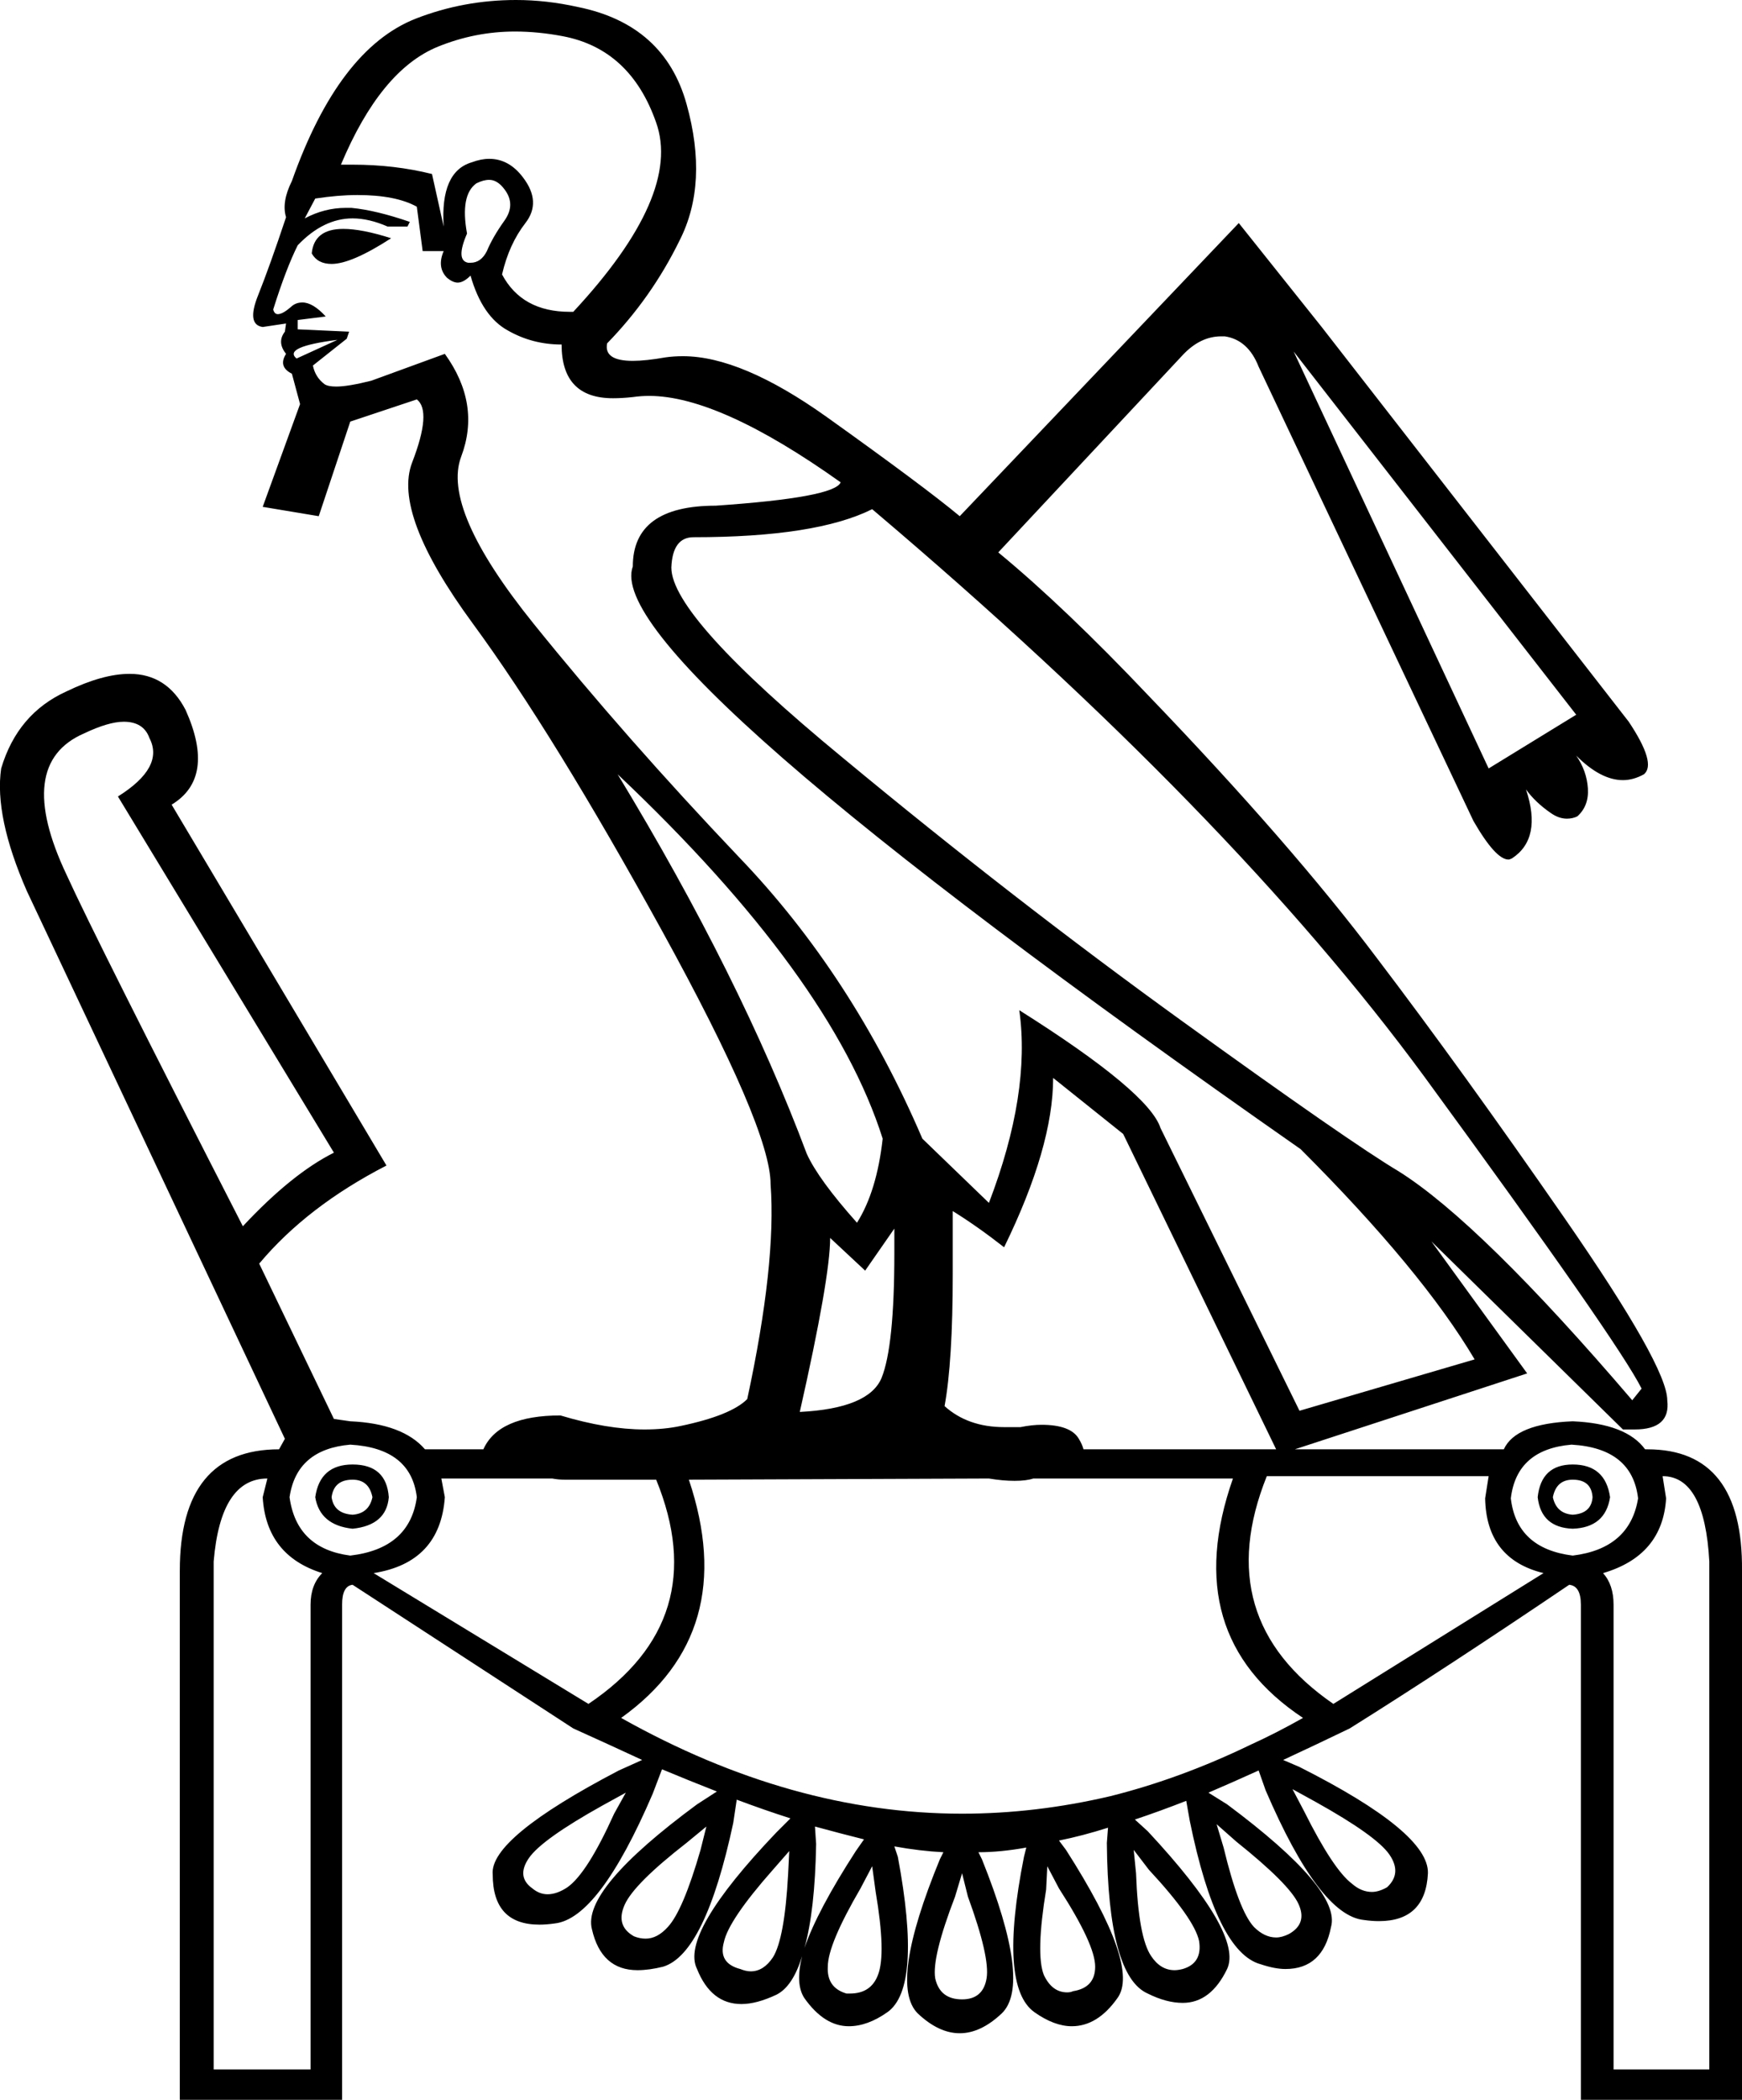 <?xml version='1.0' encoding ='UTF-8' standalone='yes'?>
<svg width='14.92' height='17.98' xmlns='http://www.w3.org/2000/svg' xmlns:xlink='http://www.w3.org/1999/xlink' >
<path style='fill:black; stroke:none' d=' M 4.19 1.54  Q 4.26 1.54 4.32 1.62  Q 4.42 1.75 4.32 1.89  Q 4.22 2.03 4.17 2.15  Q 4.12 2.25 4.03 2.25  Q 4.02 2.25 4.01 2.25  Q 3.9 2.23 4 2  Q 3.94 1.67 4.08 1.57  Q 4.14 1.54 4.19 1.54  Z  M 2.94 1.96  Q 2.69 1.96 2.67 2.17  Q 2.72 2.26 2.84 2.26  Q 3.01 2.26 3.35 2.04  Q 3.1 1.96 2.94 1.96  Z  M 4.41 0.27  Q 4.61 0.27 4.82 0.31  Q 5.4 0.42 5.62 1.05  Q 5.84 1.67 4.91 2.67  Q 4.89 2.67 4.88 2.67  Q 4.47 2.67 4.3 2.35  Q 4.36 2.09 4.5 1.91  Q 4.64 1.73 4.48 1.52  Q 4.36 1.36 4.19 1.36  Q 4.12 1.36 4.04 1.39  Q 3.77 1.47 3.8 1.94  L 3.7 1.49  Q 3.38 1.41 3.02 1.41  Q 2.97 1.41 2.92 1.41  Q 3.26 0.6 3.75 0.4  Q 4.07 0.27 4.41 0.27  Z  M 2.89 2.91  L 2.54 3.07  Q 2.42 2.97 2.89 2.91  Z  M 11.08 3.01  L 13.5 6.12  L 12.75 6.58  L 11.08 3.01  Z  M 5.29 6.63  Q 7.12 8.36 7.56 9.75  Q 7.51 10.2 7.34 10.47  Q 7.01 10.1 6.91 9.88  Q 6.34 8.36 5.29 6.63  Z  M 1.06 6.18  Q 1.23 6.18 1.28 6.32  Q 1.41 6.57 1.01 6.82  L 2.86 9.87  Q 2.5 10.05 2.08 10.5  Q 0.82 8.04 0.57 7.49  Q 0.12 6.54 0.72 6.28  Q 0.93 6.18 1.06 6.18  Z  M 7.47 4.36  Q 10.54 6.96 12.2 9.22  Q 13.86 11.49 14.06 11.89  L 13.98 11.99  Q 12.68 10.47 11.98 10.03  Q 11.56 9.78 10.12 8.74  Q 8.68 7.7 7.22 6.49  Q 5.75 5.28 5.75 4.86  Q 5.76 4.6 5.94 4.6  Q 6.99 4.6 7.47 4.36  Z  M 3.06 1.67  Q 3.39 1.67 3.57 1.77  L 3.62 2.15  L 3.8 2.15  Q 3.74 2.29 3.83 2.38  Q 3.88 2.42 3.92 2.42  Q 3.97 2.42 4.03 2.36  Q 4.13 2.71 4.35 2.83  Q 4.56 2.95 4.81 2.95  Q 4.81 3.41 5.25 3.41  Q 5.33 3.41 5.42 3.4  Q 5.49 3.39 5.56 3.39  Q 6.16 3.39 7.2 4.13  Q 7.15 4.26 6.13 4.33  Q 5.42 4.33 5.42 4.85  Q 5.13 5.64 11.14 9.84  Q 12.18 10.88 12.63 11.64  L 11.13 12.08  L 9.94 9.66  Q 9.84 9.35 8.73 8.65  L 8.73 8.65  Q 8.83 9.36 8.47 10.3  L 7.9 9.75  Q 7.3 8.35 6.33 7.34  Q 5.36 6.32 4.57 5.34  Q 3.78 4.36 3.95 3.91  Q 4.12 3.46 3.81 3.03  L 3.18 3.26  Q 2.98 3.31 2.88 3.31  Q 2.81 3.31 2.78 3.29  Q 2.7 3.23 2.68 3.13  L 2.97 2.9  L 2.99 2.84  L 2.55 2.82  L 2.55 2.74  L 2.79 2.71  Q 2.68 2.59 2.59 2.59  Q 2.53 2.59 2.49 2.63  Q 2.42 2.69 2.38 2.69  Q 2.35 2.69 2.34 2.65  Q 2.45 2.3 2.55 2.1  Q 2.77 1.87 3.02 1.87  Q 3.16 1.87 3.32 1.94  L 3.49 1.94  L 3.51 1.9  Q 3.22 1.8 3.01 1.78  Q 2.98 1.78 2.96 1.78  Q 2.78 1.78 2.61 1.87  L 2.7 1.7  Q 2.9 1.67 3.06 1.67  Z  M 7.66 10.52  L 7.66 10.73  Q 7.66 11.53 7.55 11.8  Q 7.44 12.06 6.85 12.09  Q 7.11 10.94 7.11 10.6  L 7.41 10.88  L 7.66 10.52  Z  M 9.02 9.23  L 9.62 9.71  L 10.93 12.41  L 9.28 12.41  Q 9.27 12.37 9.24 12.32  Q 9.17 12.2 8.92 12.2  Q 8.84 12.2 8.74 12.22  Q 8.67 12.22 8.6 12.22  Q 8.29 12.22 8.09 12.04  Q 8.16 11.66 8.16 10.91  L 8.16 10.37  Q 8.37 10.5 8.6 10.68  Q 9.02 9.82 9.02 9.23  Z  M 3.02 12.67  Q 3.16 12.67 3.19 12.82  Q 3.16 12.96 3.02 12.97  Q 2.86 12.96 2.84 12.82  Q 2.86 12.67 3.02 12.67  Z  M 13.47 12.67  Q 13.63 12.67 13.64 12.82  Q 13.63 12.96 13.47 12.97  Q 13.33 12.96 13.3 12.82  Q 13.33 12.67 13.47 12.67  Z  M 3.02 12.54  Q 2.74 12.54 2.7 12.82  Q 2.74 13.06 3.02 13.09  Q 3.31 13.06 3.33 12.82  Q 3.31 12.54 3.02 12.54  Z  M 13.47 12.54  Q 13.2 12.54 13.17 12.82  Q 13.2 13.08 13.47 13.09  Q 13.75 13.08 13.79 12.82  Q 13.75 12.54 13.47 12.54  Z  M 3 12.37  Q 3.52 12.4 3.57 12.82  Q 3.51 13.26 3 13.32  Q 2.54 13.26 2.48 12.82  Q 2.54 12.41 3 12.37  Z  M 13.46 12.37  Q 13.98 12.4 14.03 12.83  Q 13.96 13.26 13.47 13.32  Q 12.99 13.26 12.94 12.83  Q 12.99 12.41 13.46 12.37  Z  M 4.73 12.66  Q 4.78 12.67 4.84 12.67  L 5.62 12.67  L 5.62 12.67  Q 6.11 13.87 5.04 14.59  L 3.2 13.47  Q 3.77 13.38 3.81 12.82  L 3.78 12.66  Z  M 12.75 12.64  L 12.72 12.83  Q 12.73 13.35 13.22 13.47  L 11.42 14.59  Q 10.36 13.86 10.85 12.64  Z  M 10.71 14.94  L 10.71 14.94  L 10.71 14.94  Q 10.71 14.94 10.71 14.94  Z  M 10.56 12.66  Q 10.09 14 11.16 14.71  Q 10.93 14.84 10.71 14.94  L 10.71 14.94  L 10.71 14.94  L 10.71 14.94  L 10.71 14.94  L 10.71 14.94  Q 10.11 15.23 9.51 15.38  L 9.51 15.38  L 9.51 15.38  L 9.51 15.38  L 9.51 15.38  Q 8.87 15.53 8.24 15.53  Q 6.78 15.53 5.32 14.71  Q 6.34 13.98 5.9 12.67  L 5.9 12.67  L 8.47 12.66  Q 8.59 12.68 8.69 12.68  Q 8.79 12.68 8.85 12.66  Z  M 11.07 15.32  L 11.27 15.43  Q 11.79 15.72 11.9 15.88  Q 12.01 16.04 11.88 16.16  Q 11.81 16.2 11.75 16.2  Q 11.66 16.2 11.58 16.13  Q 11.42 16.01 11.17 15.51  L 11.07 15.32  Z  M 5.36 15.35  L 5.26 15.53  Q 5.03 16.04 4.86 16.16  Q 4.77 16.22 4.69 16.22  Q 4.62 16.22 4.56 16.17  Q 4.42 16.07 4.53 15.91  Q 4.64 15.75 5.16 15.46  L 5.36 15.35  Z  M 10.42 15.62  L 10.59 15.77  Q 11.04 16.13 11.12 16.3  Q 11.2 16.47 11.04 16.56  Q 10.98 16.59 10.93 16.59  Q 10.83 16.59 10.74 16.5  Q 10.61 16.36 10.48 15.82  L 10.42 15.62  Z  M 6.05 15.64  L 6 15.84  Q 5.85 16.36 5.72 16.5  Q 5.63 16.6 5.53 16.6  Q 5.48 16.6 5.43 16.58  Q 5.27 16.49 5.35 16.31  Q 5.43 16.13 5.88 15.78  L 6.05 15.64  Z  M 6.98 15.64  Q 7.2 15.7 7.4 15.75  L 7.4 15.75  L 7.33 15.85  Q 7 16.36 6.89 16.68  L 6.89 16.68  Q 6.98 16.36 6.99 15.79  L 6.98 15.64  Z  M 6.89 16.68  Q 6.89 16.68 6.89 16.68  L 6.89 16.68  Q 6.89 16.68 6.89 16.68  Z  M 9.71 15.84  L 9.84 16.01  Q 10.23 16.43 10.27 16.62  Q 10.3 16.81 10.13 16.86  Q 10.09 16.87 10.06 16.87  Q 9.94 16.87 9.86 16.75  Q 9.75 16.59 9.73 16.04  L 9.71 15.84  Z  M 6.76 15.85  L 6.75 16.05  Q 6.72 16.6 6.62 16.76  Q 6.54 16.88 6.43 16.88  Q 6.39 16.88 6.34 16.86  Q 6.15 16.81 6.2 16.63  Q 6.24 16.44 6.62 16.01  L 6.76 15.85  Z  M 8.97 15.98  L 9.07 16.17  Q 9.38 16.65 9.38 16.84  Q 9.38 17.02 9.19 17.05  Q 9.17 17.06 9.14 17.06  Q 9.01 17.06 8.94 16.91  Q 8.87 16.73 8.96 16.18  L 8.97 15.98  Z  M 7.47 15.98  L 7.5 16.2  Q 7.59 16.73 7.52 16.91  Q 7.46 17.07 7.28 17.07  Q 7.27 17.07 7.25 17.07  Q 7.08 17.02 7.09 16.84  Q 7.09 16.65 7.37 16.17  L 7.47 15.98  Z  M 8.24 16.04  L 8.29 16.24  Q 8.48 16.76 8.45 16.94  Q 8.42 17.12 8.24 17.12  Q 8.05 17.12 8.01 16.94  Q 7.98 16.76 8.18 16.24  L 8.24 16.04  Z  M 2.29 12.66  L 2.25 12.82  Q 2.28 13.32 2.76 13.47  Q 2.66 13.57 2.66 13.74  L 2.66 17.72  L 1.83 17.72  L 1.83 13.37  Q 1.89 12.66 2.29 12.66  Z  M 14.24 12.64  Q 14.6 12.64 14.64 13.37  L 14.64 17.72  L 13.82 17.72  L 13.82 13.74  Q 13.82 13.57 13.73 13.47  Q 14.24 13.32 14.27 12.83  L 14.24 12.64  Z  M 4.42 0  Q 3.97 0 3.56 0.16  Q 2.9 0.42 2.5 1.55  Q 2.41 1.73 2.45 1.86  Q 2.31 2.28 2.21 2.53  Q 2.11 2.78 2.25 2.8  L 2.45 2.77  L 2.44 2.84  Q 2.37 2.93 2.45 3.03  Q 2.38 3.14 2.5 3.2  L 2.57 3.46  L 2.25 4.34  L 2.73 4.42  L 3 3.61  L 3.57 3.42  L 3.57 3.42  Q 3.7 3.52 3.53 3.96  Q 3.36 4.4 4.05 5.34  Q 4.74 6.28 5.67 7.97  Q 6.6 9.66 6.6 10.14  Q 6.65 10.82 6.4 11.98  Q 6.26 12.12 5.83 12.21  Q 5.69 12.24 5.52 12.24  Q 5.2 12.24 4.8 12.12  Q 4.27 12.12 4.14 12.41  L 3.64 12.41  Q 3.45 12.19 3 12.17  L 2.86 12.15  L 2.22 10.82  Q 2.63 10.33 3.31 9.98  L 1.47 6.89  Q 1.85 6.66 1.59 6.08  Q 1.43 5.77 1.11 5.77  Q 0.88 5.77 0.57 5.92  Q 0.15 6.11 0.01 6.58  Q -0.05 6.99 0.23 7.63  L 2.44 12.32  L 2.39 12.41  Q 1.54 12.41 1.54 13.45  L 1.54 17.98  L 2.93 17.98  L 2.93 13.74  Q 2.93 13.58 3.02 13.57  L 4.91 14.8  Q 5.22 14.94 5.5 15.07  L 5.5 15.07  L 5.3 15.16  Q 4.19 15.74 4.22 16.05  Q 4.22 16.48 4.62 16.48  Q 4.68 16.48 4.75 16.47  Q 5.13 16.43 5.59 15.36  L 5.67 15.15  L 5.67 15.15  Q 5.91 15.25 6.14 15.34  L 6.14 15.34  L 5.97 15.45  Q 4.98 16.18 5.07 16.52  Q 5.15 16.87 5.46 16.87  Q 5.56 16.87 5.68 16.84  Q 6.04 16.73 6.28 15.61  L 6.31 15.41  L 6.31 15.41  Q 6.55 15.5 6.77 15.57  L 6.77 15.57  L 6.65 15.69  Q 5.82 16.56 5.97 16.86  Q 6.09 17.16 6.35 17.16  Q 6.48 17.16 6.65 17.08  Q 6.79 17.01 6.87 16.75  L 6.87 16.75  Q 6.81 16.99 6.89 17.11  Q 7.06 17.35 7.27 17.35  Q 7.43 17.35 7.6 17.23  Q 7.9 17.02 7.69 15.9  L 7.66 15.81  L 7.66 15.81  Q 7.88 15.85 8.08 15.86  L 8.08 15.86  L 8.05 15.92  Q 7.61 16.99 7.86 17.24  Q 8.04 17.41 8.22 17.41  Q 8.4 17.41 8.58 17.24  Q 8.84 16.99 8.41 15.92  L 8.38 15.86  L 8.38 15.86  Q 8.57 15.86 8.79 15.82  L 8.79 15.82  L 8.77 15.9  Q 8.55 17.01 8.86 17.23  Q 9.03 17.35 9.18 17.35  Q 9.4 17.35 9.57 17.11  Q 9.77 16.84 9.13 15.84  L 9.07 15.76  L 9.07 15.76  Q 9.27 15.72 9.49 15.65  L 9.49 15.65  L 9.48 15.78  Q 9.49 16.92 9.83 17.07  Q 9.99 17.15 10.13 17.15  Q 10.37 17.15 10.51 16.86  Q 10.65 16.56 9.83 15.68  L 9.72 15.58  L 9.72 15.58  Q 9.93 15.51 10.16 15.42  L 10.16 15.42  L 10.19 15.59  Q 10.42 16.72 10.8 16.82  Q 10.92 16.86 11.01 16.86  Q 11.33 16.86 11.4 16.5  Q 11.49 16.18 10.51 15.45  L 10.35 15.35  L 10.35 15.35  Q 10.56 15.26 10.78 15.16  L 10.78 15.16  L 10.84 15.33  Q 11.3 16.4 11.68 16.44  Q 11.75 16.45 11.81 16.45  Q 12.21 16.45 12.23 16.04  Q 12.24 15.69 11.13 15.13  L 10.99 15.07  L 10.99 15.07  Q 11.27 14.94 11.56 14.8  Q 12.39 14.28 13.44 13.57  Q 13.54 13.58 13.54 13.74  L 13.54 17.98  L 14.92 17.98  L 14.92 13.45  Q 14.93 12.41 14.11 12.41  Q 14.1 12.41 14.09 12.41  Q 13.93 12.19 13.47 12.17  Q 12.98 12.19 12.88 12.41  L 11.09 12.41  L 13.08 11.76  L 12.26 10.63  L 12.26 10.63  L 13.9 12.24  Q 13.96 12.24 14 12.24  Q 14.31 12.24 14.28 11.99  Q 14.28 11.7 13.4 10.43  Q 12.52 9.16 11.79 8.2  Q 11.06 7.23 9.84 5.96  Q 9.12 5.2 8.55 4.73  L 10.13 3.04  Q 10.28 2.88 10.46 2.88  Q 10.48 2.88 10.49 2.88  Q 10.69 2.91 10.78 3.14  L 12.62 7.03  Q 12.81 7.36 12.92 7.36  Q 12.93 7.36 12.95 7.35  Q 13.21 7.18 13.07 6.76  L 13.07 6.76  Q 13.15 6.87 13.28 6.96  Q 13.35 7.01 13.42 7.01  Q 13.47 7.01 13.51 6.99  Q 13.61 6.9 13.6 6.75  Q 13.59 6.6 13.5 6.47  L 13.5 6.47  Q 13.71 6.68 13.9 6.68  Q 13.99 6.68 14.08 6.63  Q 14.19 6.54 13.95 6.18  L 11.32 2.8  L 10.61 1.91  L 8.22 4.42  Q 7.92 4.17 7.08 3.57  Q 6.35 3.05 5.85 3.05  Q 5.77 3.05 5.7 3.06  Q 5.53 3.09 5.42 3.09  Q 5.17 3.09 5.2 2.94  Q 5.58 2.55 5.82 2.06  Q 6.07 1.57 5.88 0.89  Q 5.69 0.21 4.95 0.06  Q 4.68 0 4.42 0  Z '/></svg>
